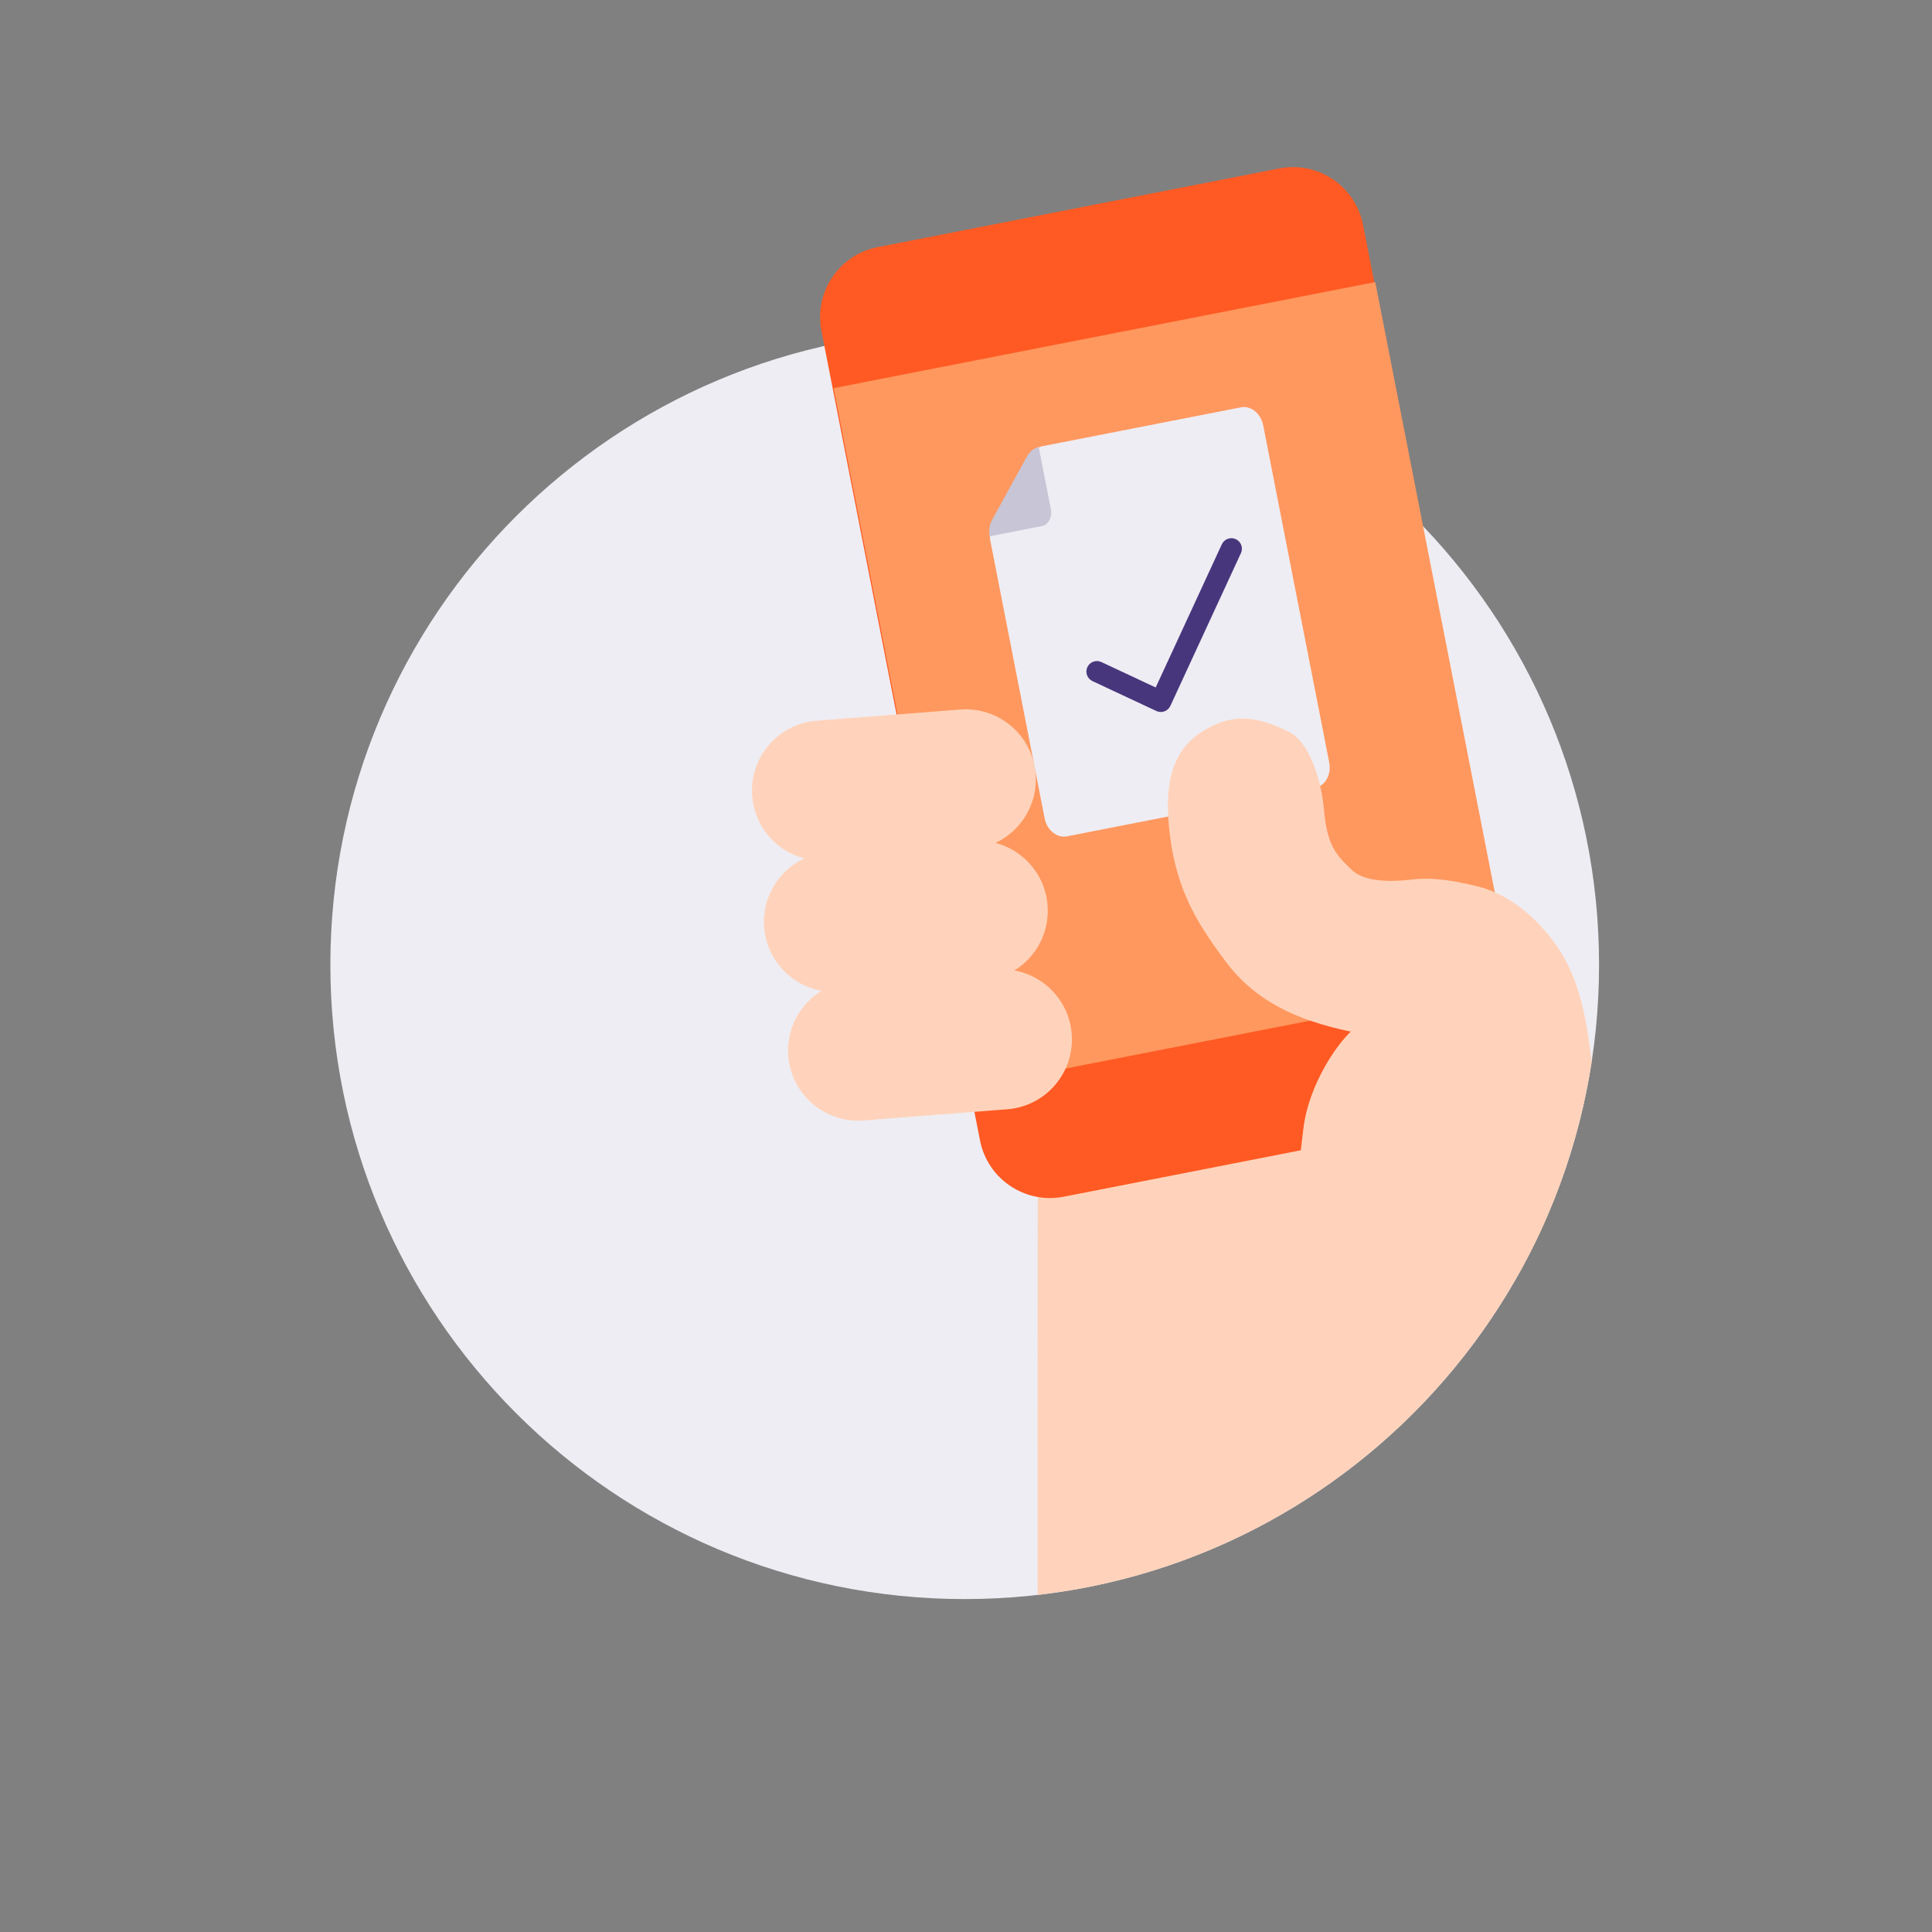 <svg width="170" height="170" viewBox="0 0 170 170" fill="none" xmlns="http://www.w3.org/2000/svg">
<rect x="0" y="0" width="170" height="170" fill="#808080" stroke="none"/>
<path d="M140.704 84.888C140.704 115.715 115.714 140.705 84.887 140.705C54.06 140.705 29.07 115.715 29.07 84.888C29.07 54.061 54.06 29.071 84.887 29.071C115.714 29.071 140.704 54.061 140.704 84.888Z" fill="#EEEDF3"/>
<path fill-rule="evenodd" clip-rule="evenodd" d="M91.299 140.339C91.288 120.014 91.298 97.6 91.386 92.506C91.734 72.135 111.82 76.475 111.82 76.475L136.183 92.506L136.175 106.948C128.429 124.93 111.503 138.028 91.299 140.339Z" fill="#FFD3BB"/>
<path d="M128.935 98.38L93.598 105.301C90.197 105.967 86.898 103.749 86.232 100.348L72.278 29.11C71.612 25.709 73.83 22.411 77.232 21.744L112.569 14.823C115.971 14.157 119.269 16.374 119.935 19.776L133.889 91.013C134.555 94.415 132.337 97.713 128.935 98.38Z" fill="#FF5A23"/>
<path d="M133.058 86.325L85.401 95.659L73.354 34.154L121.011 24.82L133.058 86.325Z" fill="#FF985F"/>
<path d="M91.919 72.002L87.12 47.468C87.085 47.292 87.111 47.112 87.191 46.967L91.268 39.553C91.347 39.408 91.475 39.31 91.622 39.282L109.192 35.841C110.069 35.669 110.946 36.381 111.151 37.429L116.961 67.098C117.167 68.147 116.623 69.137 115.746 69.308L93.879 73.591C93.002 73.763 92.124 73.051 91.919 72.002Z" fill="#EEEDF3"/>
<path d="M87.302 45.728L90.37 40.151C90.603 39.725 90.971 39.437 91.395 39.327L92.471 44.821C92.608 45.52 92.245 46.18 91.661 46.294L87.069 47.194C86.99 46.676 87.068 46.153 87.302 45.728Z" fill="#C8C5D6"/>
<path fill-rule="evenodd" clip-rule="evenodd" d="M108.74 47.441C109.204 47.656 109.406 48.206 109.192 48.67L102.983 62.112C102.879 62.336 102.691 62.509 102.46 62.594C102.229 62.678 101.973 62.667 101.75 62.563L96.127 59.931C95.664 59.714 95.464 59.163 95.681 58.7C95.897 58.237 96.448 58.037 96.912 58.254L101.692 60.492L107.511 47.893C107.726 47.429 108.276 47.227 108.74 47.441Z" fill="#48367D"/>
<path d="M85.454 74.73L72.812 75.713C69.416 75.978 66.45 73.439 66.186 70.043C65.921 66.648 68.461 63.681 71.855 63.418L84.498 62.434C87.893 62.169 90.859 64.708 91.124 68.103C91.388 71.499 88.85 74.466 85.454 74.73Z" fill="#FFD3BB"/>
<path d="M86.507 86.284L73.865 87.267C70.469 87.531 67.503 84.993 67.239 81.597C66.974 78.201 69.513 75.235 72.908 74.971L85.551 73.988C88.946 73.723 91.913 76.262 92.177 79.657C92.441 83.052 89.903 86.019 86.507 86.284Z" fill="#FFD3BB"/>
<path d="M88.632 97.607L75.989 98.591C72.594 98.854 69.626 96.316 69.363 92.921C69.099 89.525 71.637 86.559 75.032 86.295L87.675 85.312C91.07 85.047 94.037 87.586 94.302 90.981C94.566 94.376 92.027 97.343 88.632 97.607Z" fill="#FFD3BB"/>
<path fill-rule="evenodd" clip-rule="evenodd" d="M133.327 112.638C132.523 112.952 131.65 113.255 130.71 113.533C123.978 115.524 113.928 106.801 113.928 106.801C113.928 106.801 114.212 103.198 114.686 99.311C115.16 95.424 117.625 91.916 118.858 90.778C113.928 89.735 110.42 88.028 107.86 84.615C105.203 81.073 103.309 77.978 102.834 72.479C102.36 66.98 104.351 64.989 106.722 63.851C109.092 62.713 111.178 63.282 113.454 64.42C115.224 65.305 116.271 68.694 116.488 71.151C116.772 74.375 117.499 75.163 118.953 76.556C120.072 77.628 122.461 77.599 124.073 77.409C125.684 77.22 127.147 77.305 129.951 77.978C132.321 78.547 134.692 80.159 136.683 82.814C138.851 85.704 139.574 89.211 140.048 93.469C138.986 100.355 136.665 106.825 133.327 112.638Z" fill="#FFD3BB"/>
</svg>

